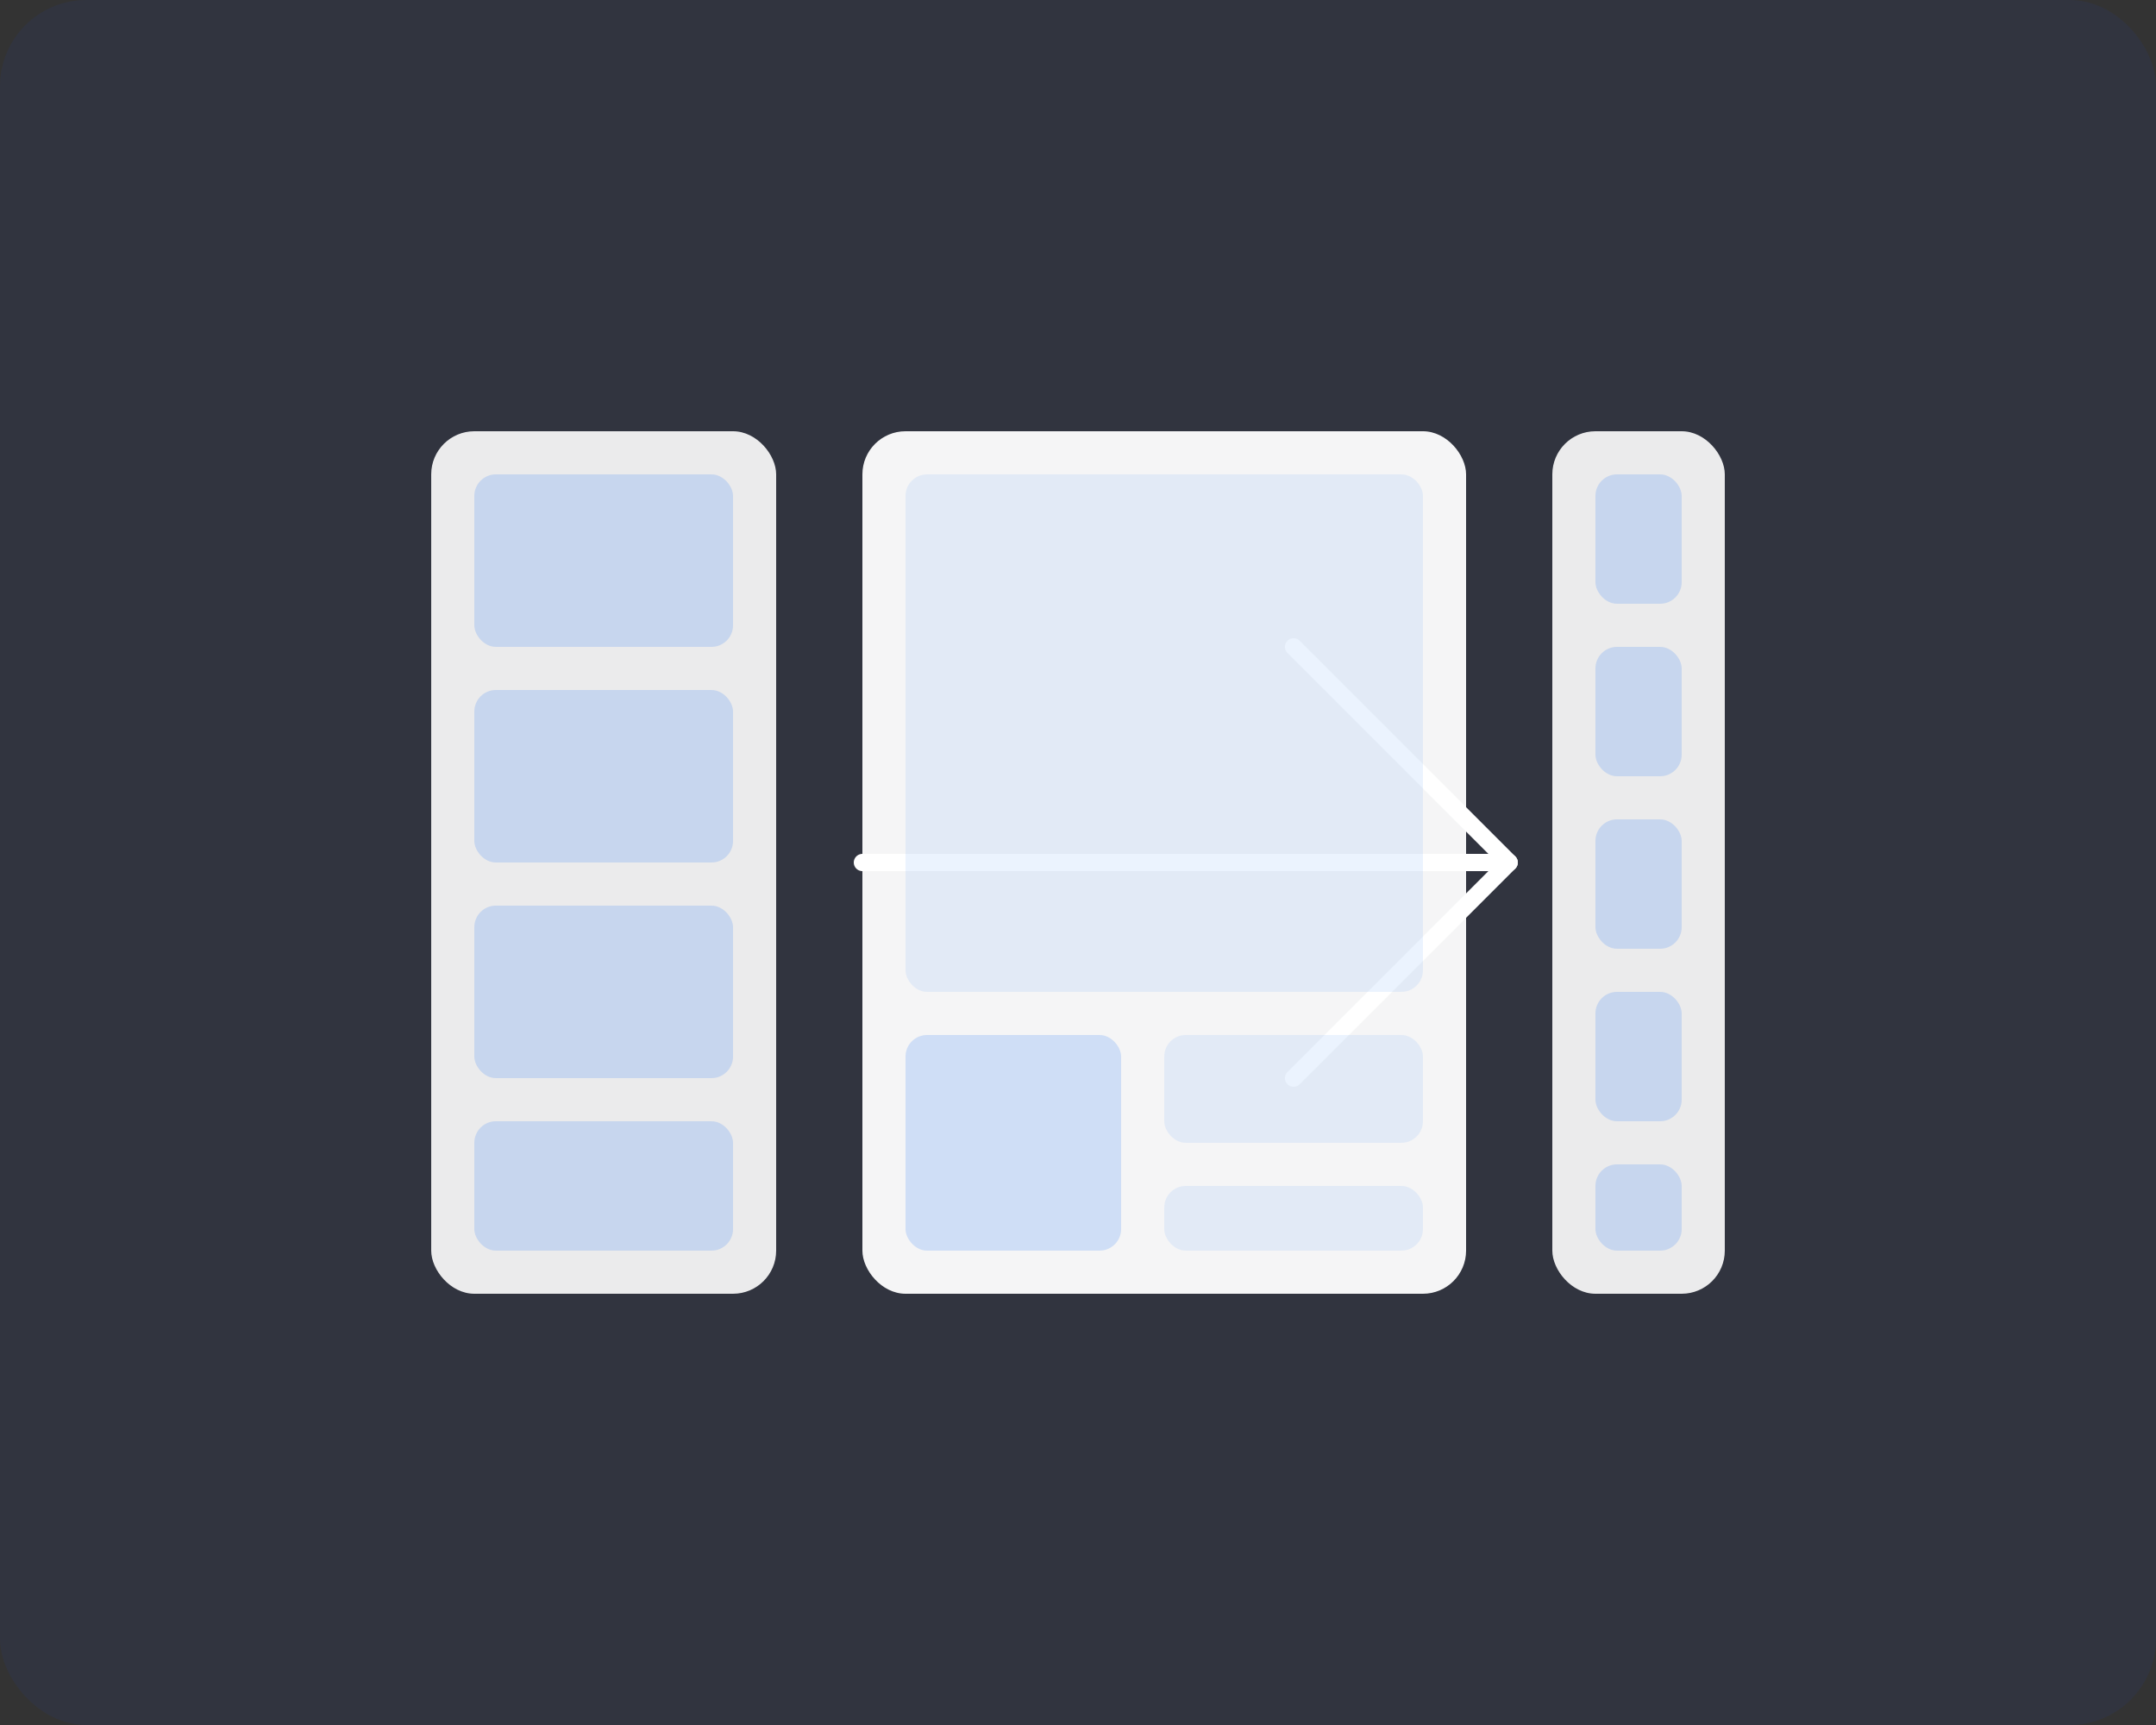 <svg width="500" height="400" viewBox="0 0 500 400" fill="none" xmlns="http://www.w3.org/2000/svg">
    <rect x="0" y="0" width="500" height="400" fill="#333333" stroke="none"/>
    <rect width="500" height="400" rx="20" fill="#1E40AF" fill-opacity="0.1"/>
    <path d="M300 150L350 200L300 250" stroke="white" stroke-width="4" stroke-linecap="round" stroke-linejoin="round"/>
    <path d="M200 200H350" stroke="white" stroke-width="4" stroke-linecap="round"/>
    <rect x="100" y="100" width="80" height="200" rx="10" fill="white" fill-opacity="0.9"/>
    <rect x="110" y="110" width="60" height="40" rx="5" fill="#3B82F6" fill-opacity="0.2"/>
    <rect x="110" y="160" width="60" height="40" rx="5" fill="#3B82F6" fill-opacity="0.2"/>
    <rect x="110" y="210" width="60" height="40" rx="5" fill="#3B82F6" fill-opacity="0.2"/>
    <rect x="110" y="260" width="60" height="30" rx="5" fill="#3B82F6" fill-opacity="0.2"/>
    <rect x="200" y="100" width="140" height="200" rx="10" fill="white" fill-opacity="0.95"/>
    <rect x="210" y="110" width="120" height="120" rx="5" fill="#3B82F6" fill-opacity="0.1"/>
    <rect x="210" y="240" width="50" height="50" rx="5" fill="#3B82F6" fill-opacity="0.2"/>
    <rect x="270" y="240" width="60" height="25" rx="5" fill="#3B82F6" fill-opacity="0.1"/>
    <rect x="270" y="275" width="60" height="15" rx="5" fill="#3B82F6" fill-opacity="0.1"/>
    <rect x="360" y="100" width="40" height="200" rx="10" fill="white" fill-opacity="0.9"/>
    <rect x="370" y="110" width="20" height="30" rx="5" fill="#3B82F6" fill-opacity="0.2"/>
    <rect x="370" y="150" width="20" height="30" rx="5" fill="#3B82F6" fill-opacity="0.2"/>
    <rect x="370" y="190" width="20" height="30" rx="5" fill="#3B82F6" fill-opacity="0.2"/>
    <rect x="370" y="230" width="20" height="30" rx="5" fill="#3B82F6" fill-opacity="0.2"/>
    <rect x="370" y="270" width="20" height="20" rx="5" fill="#3B82F6" fill-opacity="0.2"/>
</svg>

